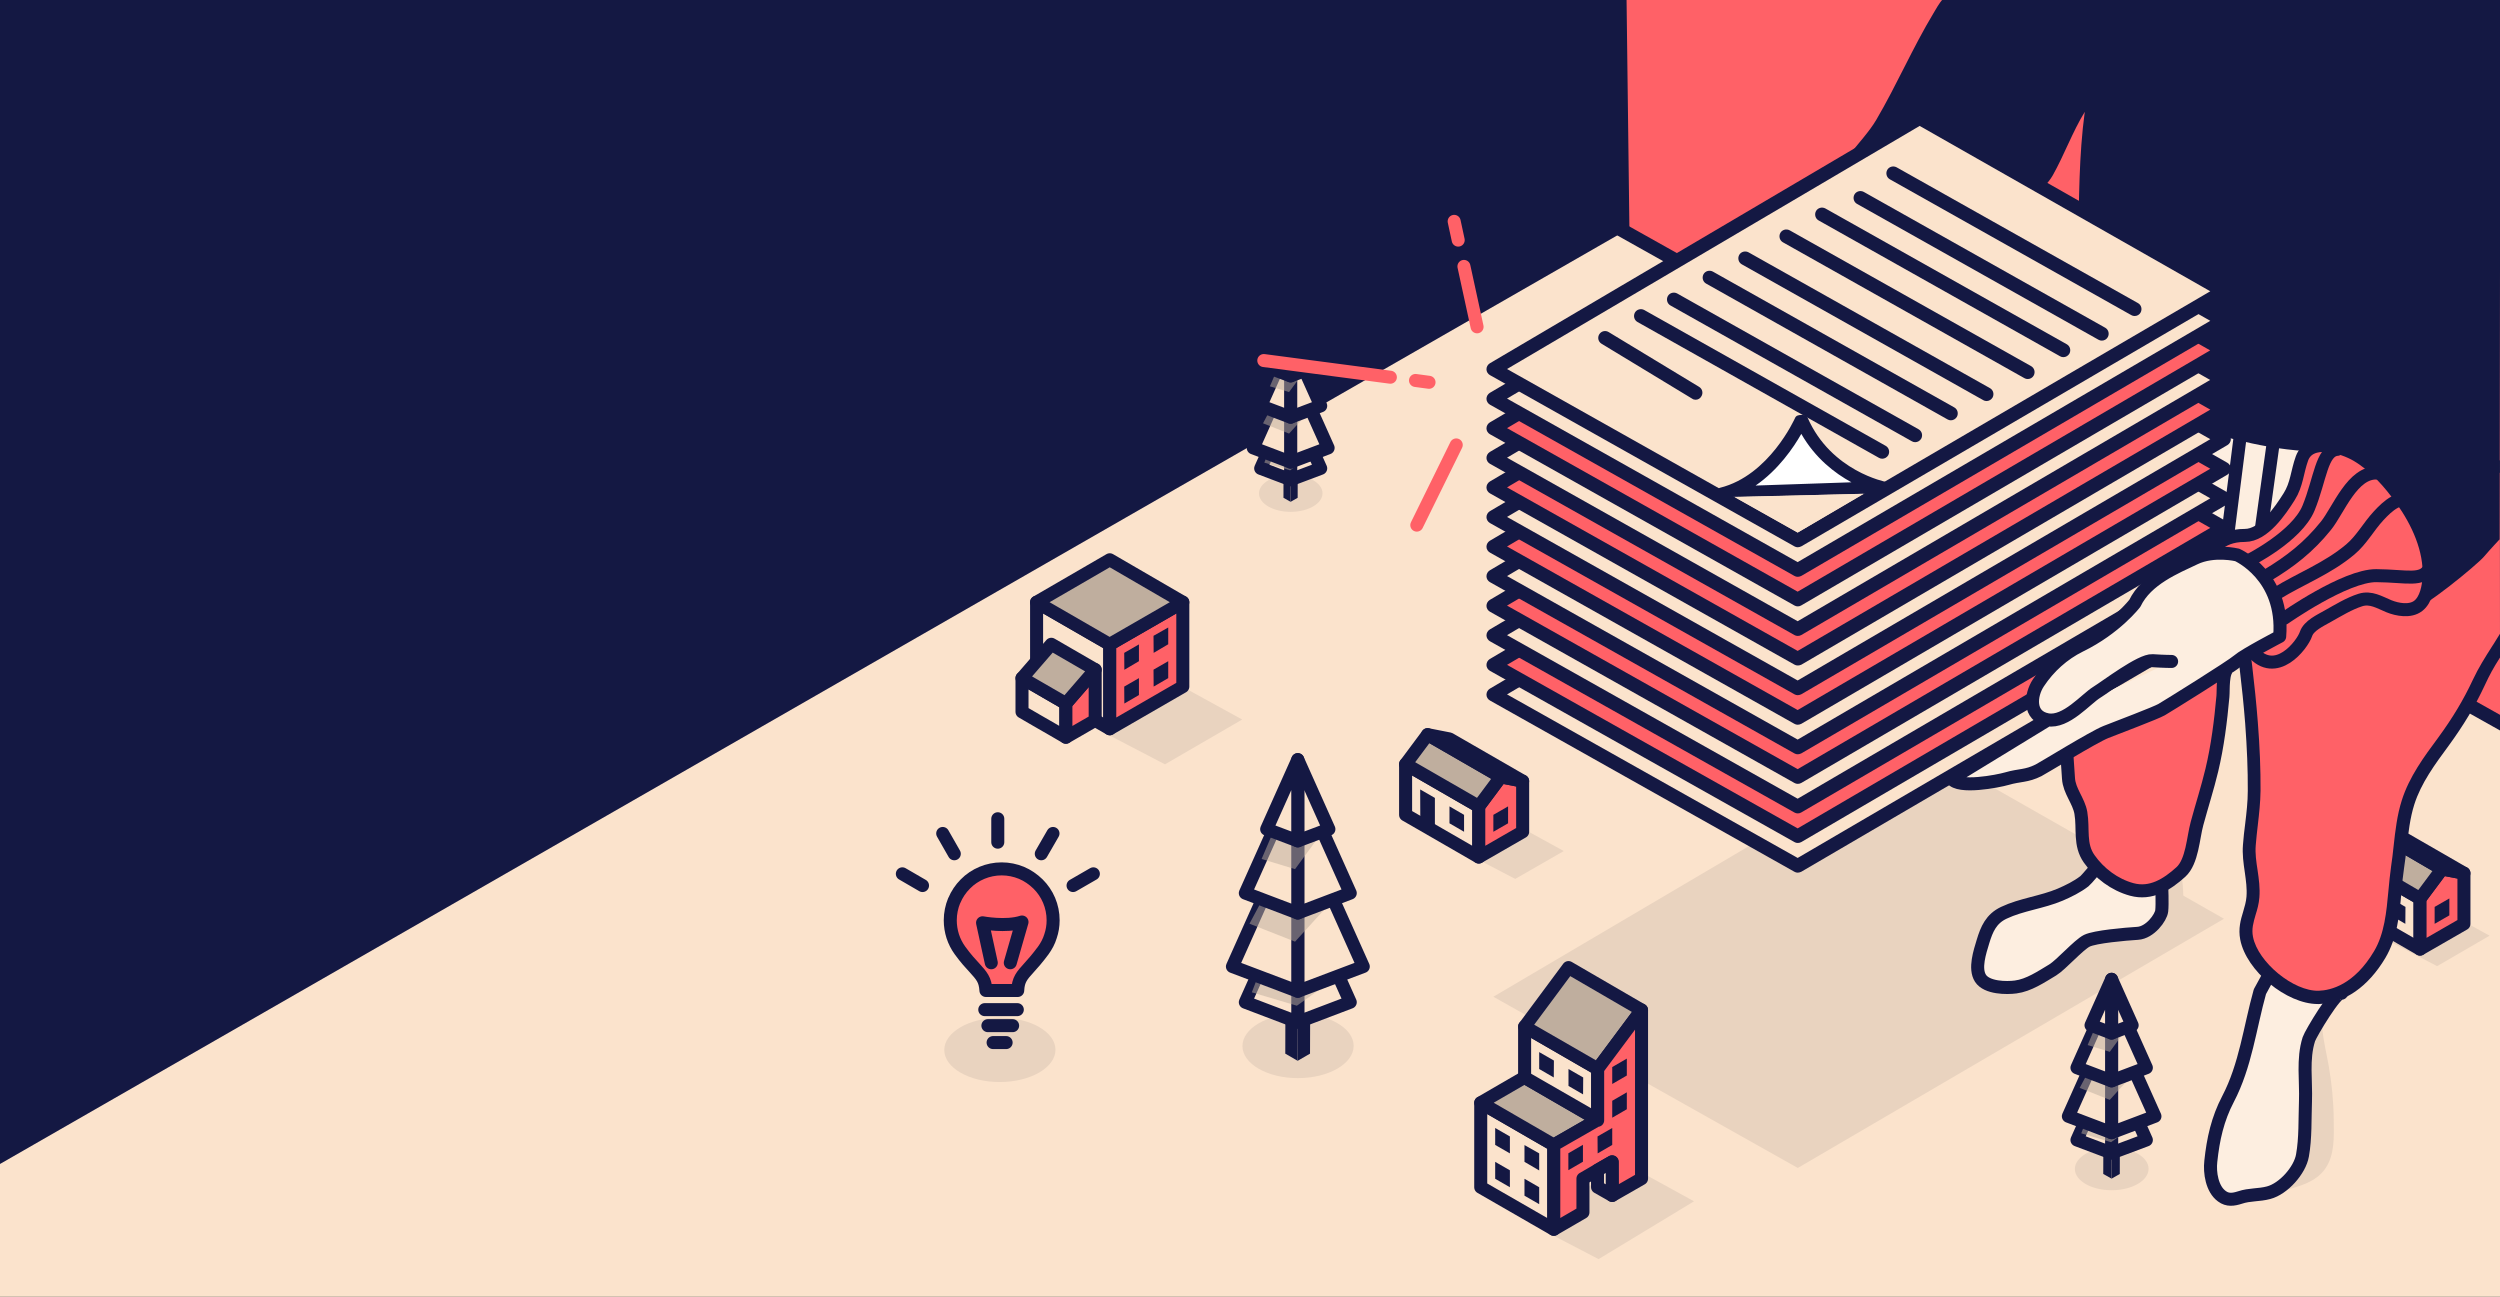 <?xml version="1.0" encoding="utf-8"?>
<!-- Generator: Adobe Illustrator 22.0.1, SVG Export Plug-In . SVG Version: 6.00 Build 0)  -->
<svg version="1.0" id="Ebene_1" xmlns="http://www.w3.org/2000/svg" xmlns:xlink="http://www.w3.org/1999/xlink" x="0px" y="0px"
	 viewBox="0 0 1920 995.9" enable-background="new 0 0 1920 995.9" xml:space="preserve">
<rect x="0" y="0" width="1920" height="995.9" fill="#333333" stroke="none"/>
<g>
	<rect x="-3.7" y="1.1" fill="#FBE3CC" width="1923.7" height="997"/>
	<polygon fill="#141843" points="1253,174.5 -2.2,895.2 -2.8,-0.9 1260.5,-0.3 	"/>
	<polygon fill="#FF6167" points="1249.2,-0.3 1251.5,185 1920,560 1920.5,0.3 	"/>
	<g>
		<path fill="#141843" d="M1920,561l-677.4-379.9c-2.5-1.4-3.4-4.6-2-7.2c1.4-2.5,4.6-3.4,7.2-2L1920,549"/>
	</g>
</g>
<polygon fill="#E9D3BF" points="1859.2,689.6 1912,718.6 1871.7,742 1818.9,714.5 "/>
<g>
	
		<polygon fill="#FBE3CC" stroke="#141843" stroke-width="10" stroke-linecap="round" stroke-linejoin="round" stroke-miterlimit="10" points="
		1813.7,663.9 1813.7,638.2 1836.1,625.3 1836.2,651.2 	"/>
	
		<polygon fill="#FBE3CC" stroke="#141843" stroke-width="10" stroke-linecap="round" stroke-linejoin="round" stroke-miterlimit="10" points="
		1780,683.8 1780,644.9 1858.6,690 1858.6,728.9 1813.7,703 	"/>
	<polygon fill="#141843" points="1791.2,664.2 1802.5,670.7 1802.5,696.6 1791.2,690.2 	"/>
	<polygon fill="#141843" points="1836.1,690 1836.1,703 1847.3,709.5 1847.4,696.5 	"/>
	<polygon fill="#141843" points="1813.7,677.2 1813.7,690.1 1824.9,696.6 1824.9,683.6 	"/>
	
		<polygon fill="#FF6167" stroke="#141843" stroke-width="10" stroke-linecap="round" stroke-linejoin="round" stroke-miterlimit="10" points="
		1858.6,728.9 1892.3,709.5 1892.3,670.6 1875.5,667.3 1858.6,690 	"/>
	<polygon fill="#141843" points="1881.1,690 1881.1,703 1869.8,709.5 1869.8,696.5 	"/>
	
		<polygon fill="#BFAE9E" stroke="#141843" stroke-width="10" stroke-linecap="round" stroke-linejoin="round" stroke-miterlimit="10" points="
		1813.7,663.9 1830.5,641.2 1875.5,667.4 1858.6,690.1 	"/>
	
		<polygon fill="#BFAE9E" stroke="#141843" stroke-width="10" stroke-linecap="round" stroke-linejoin="round" stroke-miterlimit="10" points="
		1892.3,670.6 1847.4,644.7 1830.5,641.2 1875.5,667.4 	"/>
	
		<polygon fill="#FF6167" stroke="#141843" stroke-width="10" stroke-linecap="round" stroke-linejoin="round" stroke-miterlimit="10" points="
		1780,644.9 1780,618.8 1813.7,638.2 1813.7,667.5 	"/>
	
		<polygon fill="#BFAE9E" stroke="#141843" stroke-width="10" stroke-linecap="round" stroke-linejoin="round" stroke-miterlimit="10" points="
		1780,618.8 1802.5,605.8 1836.1,625.3 1813.7,638.2 	"/>
	<polygon fill="#141843" points="1791.2,638.2 1791.2,651.2 1802.5,657.7 1802.5,644.7 	"/>
</g>
<polygon fill="#E9D3BF" points="1474.2,572.6 1708,705.6 1380.7,897 1146.9,765.5 "/>
<polygon fill="#E9D3BF" points="1248.2,893.6 1301,922.6 1227.7,967 1174.9,939.5 "/>
<polygon fill="#E9D3BF" points="1148.2,624.6 1201,653.6 1163.7,675 1110.9,647.5 "/>
<polygon fill="#E9D3BF" points="901.2,523.6 954,552.6 894.7,587 841.9,559.5 "/>
<path fill="none" stroke="#C83617" stroke-linecap="round" stroke-linejoin="round" stroke-miterlimit="10" d="M1433.4,190.3
	c0,0-1.7,15.1-8.9,20.7c-7.3,5.6-27.4,16.2-35.8,32.4l76-48.1C1464.7,195.3,1449.1,183,1433.4,190.3z"/>
<path fill="none" stroke="#C83617" stroke-linecap="round" stroke-linejoin="round" stroke-miterlimit="10" d="M1483.9,227
	c4.8-22.8-20.1-54.9-50.9-61.4c-23.3-4.9-45.5,1.5-57,14.8c0,0-3.2,13.4,3.2,24.9c0,0-8.9,23.6-11.5,24.3
	c-2.6,0.6-15.3,9.6-7.7,27.5l58.1,24.3L1483.9,227z"/>
<g id="XMLID_903_">
	<g id="XMLID_947_">
		
			<ellipse id="XMLID_952_" transform="matrix(1 -2.832439e-03 2.832439e-03 1 -2.271 2.827)" fill="#E9D3BF" cx="996.9" cy="803.3" rx="42.7" ry="24.7"/>
	</g>
	<g id="XMLID_904_">
		<g id="XMLID_921_">
			<g id="XMLID_922_" enable-background="new    ">
				<g id="XMLID_945_">
					<polygon id="XMLID_946_" fill="#141843" points="1006.4,725.6 1006.1,809.2 996.6,814.7 996.9,731.2 					"/>
				</g>
				<g id="XMLID_943_">
					<polygon id="XMLID_944_" fill="#141843" points="996.9,731.2 996.6,814.7 987.1,809.2 987.3,725.6 					"/>
				</g>
				<g id="XMLID_923_">
					<polygon id="XMLID_942_" fill="#8F7B69" points="1006.4,725.6 996.9,731.2 987.3,725.6 996.8,720.1 					"/>
				</g>
			</g>
		</g>
		<g id="XMLID_905_">
			<g id="XMLID_918_">
				
					<polygon id="XMLID_920_" fill="#FBE3CC" stroke="#141843" stroke-width="10" stroke-linecap="round" stroke-linejoin="round" stroke-miterlimit="10" points="
					996.7,679.7 996.7,785 1037,769.7 				"/>
				
					<polygon id="XMLID_919_" fill="#FBE3CC" stroke="#141843" stroke-width="10" stroke-linecap="round" stroke-linejoin="round" stroke-miterlimit="10" points="
					996.7,679.7 996.7,785 956.4,769.7 				"/>
			</g>
			<polygon id="XMLID_917_" opacity="0.5" fill="#BFAE9E" points="1028,749.5 996,772.4 961.4,762.1 970.7,737.9 			"/>
			<g id="XMLID_914_">
				
					<polygon id="XMLID_916_" fill="#FBE3CC" stroke="#141843" stroke-width="10" stroke-linecap="round" stroke-linejoin="round" stroke-miterlimit="10" points="
					996.7,630 996.7,761.3 1047,742.3 				"/>
				
					<polygon id="XMLID_915_" fill="#FBE3CC" stroke="#141843" stroke-width="10" stroke-linecap="round" stroke-linejoin="round" stroke-miterlimit="10" points="
					996.7,630 996.7,761.3 946.5,742.3 				"/>
			</g>
			<polygon id="XMLID_913_" opacity="0.5" fill="#BFAE9E" points="1024,690.9 996.7,701.2 969.5,690.9 959.6,709.4 994.6,723.2 
				1024,690.9 			"/>
			<g id="XMLID_910_">
				
					<polygon id="XMLID_912_" fill="#FBE3CC" stroke="#141843" stroke-width="10" stroke-linecap="round" stroke-linejoin="round" stroke-miterlimit="10" points="
					996.7,595.9 996.7,701.2 1037,685.9 				"/>
				
					<polygon id="XMLID_911_" fill="#FBE3CC" stroke="#141843" stroke-width="10" stroke-linecap="round" stroke-linejoin="round" stroke-miterlimit="10" points="
					996.7,595.9 996.7,701.2 956.4,685.9 				"/>
			</g>
			<polygon id="XMLID_909_" opacity="0.5" fill="#BFAE9E" points="1015.8,638.6 994.6,667.5 968.9,659.7 983.3,626 			"/>
			<g id="XMLID_906_">
				
					<polygon id="XMLID_908_" fill="#FBE3CC" stroke="#141843" stroke-width="10" stroke-linecap="round" stroke-linejoin="round" stroke-miterlimit="10" points="
					996.7,583.4 996.7,645.8 1020.6,636.8 				"/>
				
					<polygon id="XMLID_907_" fill="#FBE3CC" stroke="#141843" stroke-width="10" stroke-linecap="round" stroke-linejoin="round" stroke-miterlimit="10" points="
					996.7,583.4 996.7,645.8 972.8,636.8 				"/>
			</g>
		</g>
	</g>
</g>
<g id="XMLID_36_">
	<g id="XMLID_62_">
		
			<ellipse id="XMLID_63_" transform="matrix(1 -2.832439e-03 2.832439e-03 1 -1.069 2.809)" fill="#E9D3BF" cx="991.3" cy="378.9" rx="24.4" ry="14.2"/>
	</g>
	<g id="XMLID_37_">
		<g id="XMLID_54_">
			<g id="XMLID_55_" enable-background="new    ">
				<g id="XMLID_60_">
					<polygon id="XMLID_61_" fill="#141843" points="996.7,334.4 996.6,382.3 991.2,385.4 991.3,337.6 					"/>
				</g>
				<g id="XMLID_58_">
					<polygon id="XMLID_59_" fill="#141843" points="991.3,337.6 991.2,385.4 985.7,382.3 985.8,334.4 					"/>
				</g>
				<g id="XMLID_56_">
					<polygon id="XMLID_57_" fill="#8F7B69" points="996.7,334.4 991.3,337.6 985.8,334.4 991.3,331.3 					"/>
				</g>
			</g>
		</g>
		<g id="XMLID_38_">
			<g id="XMLID_51_">
				
					<polygon id="XMLID_53_" fill="#FBE3CC" stroke="#141843" stroke-width="10" stroke-linecap="round" stroke-linejoin="round" stroke-miterlimit="10" points="
					991.2,308.2 991.2,368.4 1014.3,359.7 				"/>
				
					<polygon id="XMLID_52_" fill="#FBE3CC" stroke="#141843" stroke-width="10" stroke-linecap="round" stroke-linejoin="round" stroke-miterlimit="10" points="
					991.2,308.2 991.2,368.4 968.2,359.7 				"/>
			</g>
			<polygon id="XMLID_50_" opacity="0.5" fill="#BFAE9E" points="1009.1,348.1 990.8,361.2 971,355.3 976.3,341.5 			"/>
			<g id="XMLID_47_">
				
					<polygon id="XMLID_49_" fill="#FBE3CC" stroke="#141843" stroke-width="10" stroke-linecap="round" stroke-linejoin="round" stroke-miterlimit="10" points="
					991.2,279.7 991.2,354.9 1020,344 				"/>
				
					<polygon id="XMLID_48_" fill="#FBE3CC" stroke="#141843" stroke-width="10" stroke-linecap="round" stroke-linejoin="round" stroke-miterlimit="10" points="
					991.2,279.7 991.2,354.9 962.5,344 				"/>
			</g>
			<polygon id="XMLID_46_" opacity="0.5" fill="#BFAE9E" points="1006.8,314.5 991.2,320.4 975.6,314.5 970,325.1 990,333 
				1006.8,314.5 			"/>
			<g id="XMLID_43_">
				
					<polygon id="XMLID_45_" fill="#FBE3CC" stroke="#141843" stroke-width="10" stroke-linecap="round" stroke-linejoin="round" stroke-miterlimit="10" points="
					991.2,260.2 991.2,320.4 1014.3,311.7 				"/>
				
					<polygon id="XMLID_44_" fill="#FBE3CC" stroke="#141843" stroke-width="10" stroke-linecap="round" stroke-linejoin="round" stroke-miterlimit="10" points="
					991.2,260.2 991.2,320.4 968.2,311.7 				"/>
			</g>
			<polygon id="XMLID_42_" opacity="0.5" fill="#BFAE9E" points="1002.2,284.6 990,301.1 975.3,296.7 983.5,277.4 			"/>
			<g id="XMLID_39_">
				
					<polygon id="XMLID_41_" fill="#FBE3CC" stroke="#141843" stroke-width="10" stroke-linecap="round" stroke-linejoin="round" stroke-miterlimit="10" points="
					991.2,253 991.2,288.7 1004.9,283.6 				"/>
				
					<polygon id="XMLID_40_" fill="#FBE3CC" stroke="#141843" stroke-width="10" stroke-linecap="round" stroke-linejoin="round" stroke-miterlimit="10" points="
					991.2,253 991.2,288.7 977.6,283.6 				"/>
			</g>
		</g>
	</g>
</g>
<g id="XMLID_8_">
	<g id="XMLID_34_">
		
			<ellipse id="XMLID_35_" transform="matrix(1 -2.832439e-03 2.832439e-03 1 -2.536 4.597)" fill="#E9D3BF" cx="1621.8" cy="897.7" rx="28.3" ry="16.4"/>
	</g>
	<g id="XMLID_9_">
		<g id="XMLID_26_">
			<g id="XMLID_27_" enable-background="new    ">
				<g id="XMLID_32_">
					<polygon id="XMLID_33_" fill="#141843" points="1628.1,846.3 1628,901.6 1621.7,905.2 1621.8,849.9 					"/>
				</g>
				<g id="XMLID_30_">
					<polygon id="XMLID_31_" fill="#141843" points="1621.8,849.9 1621.7,905.2 1615.3,901.6 1615.5,846.3 					"/>
				</g>
				<g id="XMLID_28_">
					<polygon id="XMLID_29_" fill="#8F7B69" points="1628.1,846.3 1621.8,849.9 1615.5,846.3 1621.8,842.6 					"/>
				</g>
			</g>
		</g>
		<g id="XMLID_10_">
			<g id="XMLID_23_">
				
					<polygon id="XMLID_25_" fill="#FBE3CC" stroke="#141843" stroke-width="10" stroke-linecap="round" stroke-linejoin="round" stroke-miterlimit="10" points="
					1621.7,815.9 1621.7,885.5 1648.4,875.5 				"/>
				
					<polygon id="XMLID_24_" fill="#FBE3CC" stroke="#141843" stroke-width="10" stroke-linecap="round" stroke-linejoin="round" stroke-miterlimit="10" points="
					1621.7,815.9 1621.7,885.5 1595.1,875.5 				"/>
			</g>
			<polygon id="XMLID_22_" opacity="0.5" fill="#BFAE9E" points="1642.4,862.1 1621.3,877.2 1598.4,870.4 1604.5,854.4 			"/>
			<g id="XMLID_19_">
				
					<polygon id="XMLID_21_" fill="#FBE3CC" stroke="#141843" stroke-width="10" stroke-linecap="round" stroke-linejoin="round" stroke-miterlimit="10" points="
					1621.7,783 1621.7,869.9 1655,857.3 				"/>
				
					<polygon id="XMLID_20_" fill="#FBE3CC" stroke="#141843" stroke-width="10" stroke-linecap="round" stroke-linejoin="round" stroke-miterlimit="10" points="
					1621.7,783 1621.7,869.9 1588.5,857.3 				"/>
			</g>
			<polygon id="XMLID_18_" opacity="0.5" fill="#BFAE9E" points="1639.8,823.3 1621.7,830.1 1603.7,823.3 1597.2,835.5 
				1620.3,844.7 1639.8,823.3 			"/>
			<g id="XMLID_15_">
				
					<polygon id="XMLID_17_" fill="#FBE3CC" stroke="#141843" stroke-width="10" stroke-linecap="round" stroke-linejoin="round" stroke-miterlimit="10" points="
					1621.7,760.4 1621.7,830.1 1648.4,820 				"/>
				
					<polygon id="XMLID_16_" fill="#FBE3CC" stroke="#141843" stroke-width="10" stroke-linecap="round" stroke-linejoin="round" stroke-miterlimit="10" points="
					1621.7,760.4 1621.7,830.1 1595.1,820 				"/>
			</g>
			<polygon id="XMLID_14_" opacity="0.5" fill="#BFAE9E" points="1634.4,788.6 1620.3,807.8 1603.3,802.6 1612.8,780.3 			"/>
			<g id="XMLID_11_">
				
					<polygon id="XMLID_13_" fill="#FBE3CC" stroke="#141843" stroke-width="10" stroke-linecap="round" stroke-linejoin="round" stroke-miterlimit="10" points="
					1621.7,752.1 1621.7,793.4 1637.5,787.4 				"/>
				
					<polygon id="XMLID_12_" fill="#FBE3CC" stroke="#141843" stroke-width="10" stroke-linecap="round" stroke-linejoin="round" stroke-miterlimit="10" points="
					1621.7,752.1 1621.7,793.4 1605.9,787.4 				"/>
			</g>
		</g>
	</g>
</g>
<g>
	
		<line fill="none" stroke="#FF6167" stroke-width="10" stroke-linecap="round" stroke-linejoin="round" stroke-miterlimit="10" x1="1067.8" y1="289.7" x2="970.6" y2="276.9"/>
	
		<line fill="none" stroke="#FF6167" stroke-width="10" stroke-linecap="round" stroke-linejoin="round" stroke-miterlimit="10" x1="1097.5" y1="293.6" x2="1087.1" y2="292.2"/>
	
		<line fill="none" stroke="#FF6167" stroke-width="10" stroke-linecap="round" stroke-linejoin="round" stroke-miterlimit="10" x1="1118.4" y1="341.7" x2="1088.1" y2="403.3"/>
	
		<line fill="none" stroke="#FF6167" stroke-width="10" stroke-linecap="round" stroke-linejoin="round" stroke-miterlimit="10" x1="1119.9" y1="184.4" x2="1116.8" y2="170"/>
	
		<line fill="none" stroke="#FF6167" stroke-width="10" stroke-linecap="round" stroke-linejoin="round" stroke-miterlimit="10" x1="1134.4" y1="251" x2="1124.3" y2="204.6"/>
</g>
<polygon fill="#FBE3CC" stroke="#141843" stroke-width="10" stroke-linecap="round" stroke-linejoin="round" stroke-miterlimit="10" points="
	1137.2,911.8 1137.2,847 1193.3,879.3 1193.3,944.1 "/>
<polygon fill="#141843" points="1148.3,892.3 1148.3,905.3 1159.6,911.8 1159.6,898.8 "/>
<polygon fill="#141843" points="1148.3,866.3 1148.3,879.3 1159.6,885.8 1159.6,872.8 "/>
<polygon fill="#141843" points="1170.8,905.3 1170.8,918.3 1182.1,924.8 1182.1,911.8 "/>
<polygon fill="#141843" points="1170.8,879.4 1170.8,892.3 1182.1,898.9 1182.1,885.8 "/>
<g>
	
		<polygon fill="#BFAE9E" stroke="#141843" stroke-width="10" stroke-linecap="round" stroke-linejoin="round" stroke-miterlimit="10" points="
		1137.2,846.9 1193.3,879.4 1227,860 1170.8,827.4 	"/>
</g>
<polygon fill="#FBE3CC" stroke="#141843" stroke-width="10" stroke-linecap="round" stroke-linejoin="round" stroke-miterlimit="10" points="
	1170.9,827.5 1170.9,788.5 1227,820.9 1227,859.8 "/>
<polygon fill="#141843" points="1182.1,808 1182.1,821 1193.3,827.5 1193.4,814.5 "/>
<polygon fill="#141843" points="1204.6,821 1204.6,834 1215.8,840.5 1215.9,827.5 "/>
<g>
	
		<polygon fill="#BFAE9E" stroke="#141843" stroke-width="10" stroke-linecap="round" stroke-linejoin="round" stroke-miterlimit="10" points="
		1170.9,788.5 1227.1,820.9 1260.7,775.7 1204.6,743.1 	"/>
</g>
<polygon fill="#FF6167" stroke="#141843" stroke-width="10" stroke-linecap="round" stroke-linejoin="round" stroke-miterlimit="10" points="
	1227,820.9 1227,860 1227,860.4 1227,860 1193.3,879.3 1193.3,944.1 1215.7,931.1 1215.7,905.2 1238,892.3 1238.2,918.1 
	1260.7,905.2 1260.7,775.7 "/>
<polygon fill="#FBE3CC" stroke="#141843" stroke-width="10" stroke-linecap="round" stroke-linejoin="round" stroke-miterlimit="10" points="
	1238.2,918.1 1226.9,911.7 1226.9,898.7 1238.2,892.3 "/>
<polygon fill="#141843" points="1215.7,879.2 1215.7,892.2 1204.5,898.7 1204.5,885.7 "/>
<polygon fill="#141843" points="1238.2,866.3 1238.2,879.3 1227,885.8 1226.9,872.8 "/>
<polygon fill="#141843" points="1249.4,838.9 1249.4,851.9 1238.2,858.4 1238.2,845.4 "/>
<polygon fill="#141843" points="1249.4,813 1249.4,826 1238.2,832.5 1238.2,819.5 "/>
<g>
	
		<polygon fill="#FBE3CC" stroke="#141843" stroke-width="10" stroke-linecap="round" stroke-linejoin="round" stroke-miterlimit="10" points="
		1079.5,625.8 1079.5,586.9 1135.7,619.3 1135.7,658.2 1090.8,632.3 	"/>
	<polygon fill="#141843" points="1090.7,606.3 1102,612.8 1102,638.7 1090.8,632.3 	"/>
	<polygon fill="#141843" points="1113.2,619.3 1113.2,632.3 1124.4,638.8 1124.4,625.8 	"/>
	
		<polygon fill="#FF6167" stroke="#141843" stroke-width="10" stroke-linecap="round" stroke-linejoin="round" stroke-miterlimit="10" points="
		1135.7,658.2 1169.4,638.8 1169.4,599.9 1152.6,596.6 1135.7,619.3 	"/>
	<polygon fill="#141843" points="1158.2,619.3 1158.2,632.3 1146.9,638.8 1146.9,625.8 	"/>
	
		<polygon fill="#BFAE9E" stroke="#141843" stroke-width="10" stroke-linecap="round" stroke-linejoin="round" stroke-miterlimit="10" points="
		1079.5,586.9 1096.4,564.2 1152.6,596.6 1135.7,619.3 	"/>
	
		<polygon fill="#BFAE9E" stroke="#141843" stroke-width="10" stroke-linecap="round" stroke-linejoin="round" stroke-miterlimit="10" points="
		1169.4,599.9 1113.2,567.5 1096.4,564.2 1152.6,596.6 	"/>
</g>
<g>
	<path fill="#E9D3BF" d="M1577,745c-0.1-2.1,35.1-10.5,39-11.4c24-5.8,52.5-4.5,60.6-34.2c0.6-2.2,0.3-28.5-2.2-27.3
		C1674.4,672.1,1576,717.1,1577,745z"/>
	<path fill="#E9D3BF" d="M1769.6,751.8c0,0-7,12.8-7,12.8c-7.7,27.6-11,56.7-24.5,82.5c-8,15.3-11.4,30.7-13.2,47.8
		c-1,8.7-9.1,16.3-1.5,21.8c8.6,6.3,22.7-0.1,31.6-2.6c11.4-3.2,23.6-6.3,30.8-16.6c7.5-10.8,6.6-24.9,6.5-37.4
		c-0.1-14.1-1.5-28-3.9-41.9c-2.8-16-10-40.1-0.2-55.2C1790.4,759.3,1779.1,738.4,1769.6,751.8z"/>
	
		<path fill="#FDEEE0" stroke="#141843" stroke-width="10" stroke-linecap="round" stroke-linejoin="round" stroke-miterlimit="10" d="
		M1742.6,748.8c0,0-7,12.8-7,12.8c-7.7,27.6-11,56.7-24.5,82.5c-8,15.3-11.4,30.7-13.2,47.8c-1,8.7,0.9,21.3,8.5,26.8
		c4.4,3.3,8.9,2.6,13.9,1c7.4-2.5,14.6-1.7,22-3.7c11.4-3,24-17.1,26-28.6c2.4-13.4,1.8-27.9,2.3-41.5c0.6-15.8-2.3-32.5,2.6-47.8
		c1.4-4.3,21.3-37.6,25.1-35.3C1798.1,762.8,1752.1,735.4,1742.6,748.8z"/>
	
		<path fill="#FDEEE0" stroke="#141843" stroke-width="10" stroke-linecap="round" stroke-linejoin="round" stroke-miterlimit="10" d="
		M1660.2,680.4c0,0,0.6,14,0,19.2c-0.6,5.1-8.9,16.6-18.5,17.2s-32.6,2.6-39,5.7c-6.4,3.2-19.8,18.5-26.2,22.4
		c-9,5.4-18.4,11.8-28.5,13.1c-6.8,0.9-22.1,0.9-27-6.7c-4.8-7.5-0.4-20.4,1.9-28.1c2.9-9.6,6.3-17.6,16.1-22.2
		c13.5-6.4,29.3-8,43.2-13.9c6.5-2.8,13-6,18.6-10.3c0.9-0.7,12.2-12.7,9.6-13.6C1610.4,663.2,1660.2,680.4,1660.2,680.4z"/>
	<g>
		<path fill="#FF6167" d="M1920,359l-22.9,3.8l-151.3,77.9c0,0-28.7,12.1-28.7,12.1c4.4,34,9.3,68,12,102.2
			c1.4,17.4,2.2,34.8,2.1,52.2c-0.1,14-2.7,27.8-3.7,41.8c-1,13.4,3.8,26.6,2.8,40c-0.9,11.2-7.1,19.8-4.8,31.6
			c4.2,21.7,33.3,46.1,55.6,45.4c20.8-0.7,36.6-15.8,46.7-32.8c11.9-20,10.3-44.8,13.8-67.2c2.5-16.2,3.1-34.1,8.1-49.7
			c5.5-17.2,16.4-32.1,27-46.5c10.9-14.8,19.6-28.9,27.3-45.6c4.5-9.7,10.4-18.7,16.1-27.7"/>
		<path fill="#141843" d="M1920,505c-5.2,8.2-7.8,12.9-11.7,21.3c-7.6,16.3-16.2,30.6-27.8,46.5c-10.4,14.1-21.1,28.6-26.3,45
			c-3.3,10.3-4.6,22-5.9,33.3c-0.6,5.2-1.2,10.5-2,15.7c-0.9,6-1.5,12.1-2,18.5c-1.5,17.2-3.2,35-12.4,50.5
			c-13.2,22.1-31.2,34.6-50.8,35.3c-0.3,0-0.7,0-1,0c-24.1,0-55-25.5-59.6-49.5c-1.6-8.4,0.3-15.1,2.3-21.6
			c1.1-3.8,2.2-7.4,2.5-11.3c0.5-6.2-0.4-12.4-1.3-18.9c-1-6.8-2-13.8-1.4-21c0.4-5.4,1-10.8,1.7-16.1c1-8.3,2-17,2-25.3
			c0.1-16.1-0.6-33-2-51.8c-2.2-28.3-6-57.1-9.7-84.8c-0.8-5.7-1.5-11.4-2.2-17.1l-0.5-3.8l32.1-13.5l151.8-78.1l24.1-4.8 M1920,363
			l-21.2,4.5l-150.9,77.7l-25.4,10.7c0.6,4.4,1.2,8.9,1.8,13.3c3.7,27.9,7.5,56.8,9.7,85.4c1.5,19,2.2,36.3,2.1,52.6
			c-0.1,8.9-1.1,17.8-2.1,26.5c-0.6,5.1-1.2,10.5-1.6,15.6c-0.5,6.2,0.4,12.3,1.4,18.9c1,6.8,2,13.9,1.4,21.1
			c-0.4,4.9-1.6,9.2-2.9,13.3c-1.7,5.9-3.2,10.9-2,16.9c3.8,19.5,31.2,42,50.5,41.4c9.3-0.3,27.2-4.6,42.5-30.4
			c8-13.5,9.5-30.2,11-46.3c0.6-6.3,1.2-12.8,2.1-19.1c0.8-4.9,1.3-10,1.9-15.3c1.3-11.8,2.7-24,6.3-35.2
			c5.7-18,16.9-33.2,27.8-47.9c11.2-15.3,19.5-29.1,26.8-44.7c4.2-9,9.5-17.4,14.6-25.4l1.8-2.8c1.5-2.4,3.1-4.9,4.7-7.6"/>
	</g>
	
		<path fill="#FDEEE0" stroke="#141843" stroke-width="10" stroke-linecap="round" stroke-linejoin="round" stroke-miterlimit="10" d="
		M1610.4,241.7c0,0-12.1,23-10.9,30.7c1.3,7.7-6.4,40.9-6.4,40.9l74.1,157.1l106-66.4l71.5-77.9l-206.9-111.1L1610.4,241.7z"/>
	<path fill="#141843" d="M1772.6,345.8c0,0,12.8-11.7,29.1-10.2c0,0-4.8-15.3,2.4-22c7.2-6.7,39.3-41.7,49.3-41.7
		s27.8-24.4,30.2-29.2s6.3-14.4,7.3-22.5c1-8.1,16.7-73.9,29.2-81.1l-0.4,275.1c0,0-6.8,7.2-12.1,13.4c-5.3,6.2-46.8,40.3-52.9,39.3
		L1772.6,345.8z"/>
	<path fill="#FF6167" stroke="#141843" stroke-width="10" stroke-miterlimit="10" d="M1767.9,352.1c-3.7,10.2-3.9,20-9.8,29.3
		c-6.8,10.8-19.6,29.8-34,29.8c-21.1,0-25.9,13.6-25.9,13.6l31.5,75.6c18.1,21.2,38.4-4.9,41.3-13.5c2.1-6.4,11.2-10.5,16.6-13.6
		c7.9-4.4,16.6-9.8,25.2-12.5c8-2.5,14.6,1.8,21.9,4.8c6.4,2.6,16.3,4.5,22.5-0.3c6.1-4.7,7.9-14.8,8.3-21.9
		c1.2-21.2-8.8-42.7-20.9-59.6c-9.4-13.1-20.5-25.9-34.5-34.2C1799.1,343.1,1773.9,335.5,1767.9,352.1z"/>
	<path fill="#141843" d="M1492-0.5c-2.3,2.3-5.5,7.9-7,10.5c-16.2,26.9-28.1,54.9-44,82c-10.7,18.3-34.3,35.9-34.3,58.4
		c0,0-24.3,3.8-30.7,30c0,0,86.2,46.6,103.5,51.1c0,0,18.5-10.9,26.8-20.4c8.3-9.6,17.2-25.5,17.2-25.5s5.1-12.1,16.6-19.8
		c0,0,0,0,0,0c11.5-7.7,29.4-18.8,36.4-31.1c8.6-15.2,15.2-33.5,24.6-48.8c-4.5,33.4-4.4,67.2-5,102.1c-0.4,23.2,5.7,45.8,20.8,63.9
		c21.1,25.1,52.4,40,70,68.2c7.6,12.1,17.6,14.4,32,18c25,6.2,79.4,16.6,102-2c14.7-12.1,68.9-74.5,77.8-94.3
		c8.9-19.8,21.7-95.3,21.7-95.3V-3C1920.5-3,1492.5-0.9,1492-0.5z"/>
	<path fill="#FF6167" stroke="#141843" stroke-width="10" stroke-miterlimit="10" d="M1711.9,512.5c-5.4,2.6-4.2,17.5-4.7,22.4
		c-1.7,18.8-4.1,38.1-8.5,56.5c-3.3,13.8-7.7,27.4-11.4,41.1c-3,10.9-3.6,29.2-12.4,37.2c-10.6,9.6-23,17.4-37.7,13.4
		c-13.2-3.6-24.9-12.4-32.7-23.5c-7.7-10.9-4.3-23-6.4-35.3c-1.6-9.3-8.9-16.7-9.5-26.5c-0.5-8.4-1.1-16.8-1.7-25.2
		C1586.7,572.5,1711.7,512.6,1711.9,512.5z"/>
	<path fill="none" stroke="#141843" stroke-width="10" stroke-linecap="round" stroke-linejoin="round" stroke-miterlimit="10" d="
		M1726.9,430.6c0,0,37.1-18.5,46.1-40.5s9.9-44,22-45"/>
	<path fill="none" stroke="#141843" stroke-width="10" stroke-linecap="round" stroke-linejoin="round" stroke-miterlimit="10" d="
		M1754.4,474.8c0,0,46.8-32.9,70.6-32.7s35.4,4.8,41-6"/>
	<path fill="none" stroke="#141843" stroke-width="10" stroke-linecap="round" stroke-linejoin="round" stroke-miterlimit="10" d="
		M1741,442c18-10.8,32-21.7,45.3-38.2c9.7-12,20.4-41.8,39.7-40.5"/>
	<path fill="none" stroke="#141843" stroke-width="10" stroke-linecap="round" stroke-linejoin="round" stroke-miterlimit="10" d="
		M1748,456c19.4-11.9,39.5-19.3,57-34c8.8-7.4,14-17.5,21.8-25.9c6.5-7,17.6-18,27.2-9.1"/>
	
		<line fill="none" stroke="#141843" stroke-width="10" stroke-linecap="round" stroke-linejoin="round" stroke-miterlimit="10" x1="1746" y1="339" x2="1737" y2="404"/>
	
		<line fill="none" stroke="#141843" stroke-width="10" stroke-linecap="round" stroke-linejoin="round" stroke-miterlimit="10" x1="1721" y1="331" x2="1711" y2="410"/>
</g>
<g>
	<g>
		<polygon fill="#FBE3CC" points="1474.2,340.5 1708,473.5 1380.7,664.9 1146.9,533.4 		"/>
		<path fill="#141843" d="M1380.7,670.2c-0.9,0-1.8-0.2-2.6-0.7L1144.3,538c-1.6-0.9-2.7-2.6-2.7-4.5c0-1.9,1-3.6,2.6-4.6
			L1471.5,336c1.6-1,3.6-1,5.3,0l233.8,133c1.6,0.9,2.7,2.7,2.7,4.5c0,1.9-1,3.6-2.6,4.6l-327.3,191.4
			C1382.5,669.9,1381.6,670.2,1380.7,670.2z M1157.4,533.3l223.2,125.6l316.9-185.3l-223.2-127L1157.4,533.3z"/>
	</g>
	<g>
		<polygon fill="#FF6167" points="1474.2,317.8 1708,450.8 1380.7,642.2 1146.9,510.7 		"/>
		<path fill="#141843" d="M1380.7,647.4c-0.9,0-1.8-0.2-2.6-0.7l-233.8-131.5c-1.6-0.9-2.7-2.6-2.7-4.5c0-1.9,1-3.6,2.6-4.6
			l327.3-192.9c1.6-1,3.6-1,5.3,0l233.8,133c1.6,0.9,2.6,2.7,2.7,4.5c0,1.9-1,3.6-2.6,4.6l-327.3,191.4
			C1382.5,647.2,1381.6,647.4,1380.7,647.4z M1157.4,510.6l223.2,125.6l316.8-185.3l-223.2-127L1157.4,510.6z"/>
	</g>
	<g>
		<polygon fill="#FBE3CC" points="1474.2,295.1 1708,428 1380.7,619.5 1146.9,487.9 		"/>
		<path fill="#141843" d="M1380.7,624.7c-0.9,0-1.8-0.2-2.6-0.7l-233.8-131.5c-1.6-0.9-2.7-2.7-2.7-4.5c0-1.9,1-3.6,2.6-4.6
			l327.3-192.9c1.6-1,3.6-1,5.3,0l233.8,133c1.6,0.9,2.7,2.7,2.7,4.5c0,1.9-1,3.6-2.6,4.6L1383.3,624
			C1382.5,624.5,1381.6,624.7,1380.7,624.7z M1157.4,487.8l223.2,125.6l316.9-185.3l-223.2-127L1157.4,487.8z"/>
	</g>
	<g>
		<polygon fill="#FF6167" points="1474.2,272.3 1708,405.3 1380.7,596.7 1146.9,465.2 		"/>
		<path fill="#141843" d="M1380.7,602c-0.9,0-1.8-0.2-2.6-0.7l-233.8-131.5c-1.6-0.9-2.7-2.6-2.7-4.5c0-1.9,1-3.6,2.6-4.6
			l327.3-192.9c1.6-1,3.6-1,5.3,0l233.8,133c1.6,0.9,2.7,2.7,2.7,4.5c0,1.9-1,3.6-2.6,4.6l-327.3,191.4
			C1382.5,601.8,1381.6,602,1380.7,602z M1157.4,465.1l223.2,125.6l316.9-185.3l-223.2-127L1157.4,465.1z"/>
	</g>
	<g>
		<polygon fill="#FBE3CC" points="1474.2,249.6 1708,382.6 1380.7,574 1146.9,442.5 		"/>
		<path fill="#141843" d="M1380.7,579.3c-0.9,0-1.8-0.2-2.6-0.7l-233.8-131.5c-1.6-0.9-2.7-2.6-2.7-4.5c0-1.9,1-3.6,2.6-4.6
			l327.3-192.9c1.6-1,3.6-1,5.3,0l233.8,133c1.6,0.9,2.7,2.7,2.7,4.5c0,1.9-1,3.6-2.6,4.6l-327.3,191.4
			C1382.5,579,1381.6,579.3,1380.7,579.3z M1157.4,442.4L1380.6,568l316.9-185.3l-223.2-127L1157.4,442.4z"/>
	</g>
	<g>
		<polygon fill="#FF6167" points="1474.2,226.9 1708,359.9 1380.7,551.3 1146.9,419.8 		"/>
		<path fill="#141843" d="M1380.7,556.6c-0.9,0-1.8-0.2-2.6-0.7l-233.8-131.5c-1.6-0.9-2.7-2.6-2.7-4.5c0-1.9,1-3.6,2.6-4.6
			l327.3-192.9c1.6-1,3.6-1,5.3,0l233.8,133c1.6,0.9,2.7,2.7,2.7,4.5c0,1.9-1,3.6-2.6,4.6l-327.3,191.4
			C1382.5,556.3,1381.6,556.6,1380.7,556.6z M1157.4,419.7l223.2,125.6l316.9-185.3l-223.2-127L1157.4,419.7z"/>
	</g>
	<g>
		<polygon fill="#FBE3CC" points="1474.2,204.2 1708,337.2 1380.7,528.6 1146.9,397.1 		"/>
		<path fill="#141843" d="M1380.7,533.9c-0.9,0-1.8-0.2-2.6-0.7l-233.8-131.5c-1.6-0.9-2.7-2.7-2.7-4.5c0-1.9,1-3.6,2.6-4.6
			l327.3-192.9c1.6-1,3.6-1,5.3,0l233.8,133c1.6,0.9,2.7,2.7,2.7,4.5c0,1.9-1,3.6-2.6,4.6l-327.3,191.4
			C1382.5,533.6,1381.6,533.9,1380.7,533.9z M1157.4,397l223.2,125.6l316.9-185.3l-223.2-127L1157.4,397z"/>
	</g>
	<g>
		<polygon fill="#FF6167" points="1474.2,181.5 1708,314.5 1380.7,505.9 1146.9,374.4 		"/>
		<path fill="#141843" d="M1380.7,511.1c-0.9,0-1.8-0.2-2.6-0.7l-233.8-131.5c-1.6-0.9-2.7-2.6-2.7-4.5c0-1.9,1-3.6,2.6-4.6
			L1471.5,177c1.6-1,3.6-1,5.3,0l233.8,133c1.6,0.9,2.7,2.7,2.7,4.5c0,1.9-1,3.6-2.6,4.6l-327.3,191.4
			C1382.5,510.9,1381.6,511.1,1380.7,511.1z M1157.4,374.3l223.2,125.6l316.9-185.3l-223.2-127L1157.4,374.3z"/>
	</g>
	<g>
		<polygon fill="#FBE3CC" points="1474.2,158.8 1708,291.7 1380.7,483.2 1146.9,351.7 		"/>
		<path fill="#141843" d="M1380.7,488.4c-0.9,0-1.8-0.2-2.6-0.7l-233.8-131.5c-1.6-0.9-2.7-2.6-2.7-4.5c0-1.9,1-3.6,2.6-4.6
			l327.3-192.9c1.6-1,3.6-1,5.3,0l233.8,133c1.6,0.9,2.6,2.7,2.7,4.5c0,1.9-1,3.6-2.6,4.6l-327.3,191.4
			C1382.5,488.2,1381.6,488.4,1380.7,488.4z M1157.4,351.5l223.2,125.6l316.8-185.3l-223.2-127L1157.4,351.5z"/>
	</g>
	<g>
		<polygon fill="#FF6167" points="1474.2,136 1708,269 1380.7,460.5 1146.9,328.9 		"/>
		<path fill="#141843" d="M1380.7,465.7c-0.9,0-1.8-0.2-2.6-0.7l-233.8-131.5c-1.6-0.9-2.7-2.6-2.7-4.5c0-1.9,1-3.6,2.6-4.6
			l327.3-192.9c1.6-1,3.6-1,5.3,0l233.8,133c1.6,0.9,2.6,2.7,2.7,4.5c0,1.9-1,3.6-2.6,4.6L1383.3,465
			C1382.5,465.5,1381.6,465.7,1380.7,465.7z M1157.4,328.8l223.2,125.6l316.8-185.3l-223.2-127L1157.4,328.8z"/>
	</g>
	<g>
		<polygon fill="#FBE3CC" points="1474.2,113.3 1708,246.3 1380.7,437.7 1146.9,306.2 		"/>
		<path fill="#141843" d="M1380.7,443c-0.9,0-1.8-0.2-2.6-0.7l-233.8-131.5c-1.6-0.9-2.7-2.7-2.7-4.5c0-1.9,1-3.6,2.6-4.6
			l327.3-192.9c1.6-1,3.6-1,5.3,0l233.8,133c1.6,0.9,2.7,2.7,2.7,4.5c0,1.9-1,3.6-2.6,4.6l-327.3,191.4
			C1382.5,442.7,1381.6,443,1380.7,443z M1157.4,306.1l223.2,125.6l316.9-185.3l-223.2-127L1157.4,306.1z"/>
	</g>
	<g>
		<polygon fill="#FBE3CC" points="1474.2,90.6 1708,223.6 1380.7,415 1146.9,283.5 		"/>
		<path fill="#141843" d="M1380.7,420.3c-0.9,0-1.8-0.2-2.6-0.7l-233.8-131.5c-1.6-0.9-2.7-2.6-2.7-4.5c0-1.9,1-3.6,2.6-4.6
			l327.3-192.9c1.6-1,3.6-1,5.3,0l233.8,133c1.6,0.9,2.7,2.7,2.7,4.5c0,1.9-1,3.6-2.6,4.6l-327.3,191.4
			C1382.5,420,1381.6,420.3,1380.7,420.3z M1157.4,283.4L1380.6,409l316.9-185.3l-223.2-127L1157.4,283.4z"/>
	</g>
	<g>
		<path fill="#FFFFFF" d="M1322.3,379l125.6-4.3c0,0-45-8.6-64.4-53.1C1383.4,321.6,1363,368.8,1322.3,379z"/>
		<path fill="#141843" d="M1322.3,386.9c-2.6,0-4.8-3.2-5.2-5.8c-0.4-2.7,1.3-5.8,3.9-6.5c37.8-9.4,57.4-53.1,57.6-53.6
			c0.8-1.9,2.7-2.3,4.8-2.3c0,0,0,0,0,0c2.1,0,4,0.1,4.8,2c18.1,41.4,60.2,49.4,60.6,49.5c2.6,0.5,4.5,2.6,4.3,5.3
			c-0.2,2.7-2.4,3.3-5.1,3.4l-125.6,2.9C1322.4,386.9,1322.3,386.9,1322.3,386.9z M1383.4,333.2c-6,10.6-17.7,27.7-35.1,39.7
			l73.6-2.5C1409.1,363.4,1394.1,351.9,1383.4,333.2z"/>
	</g>
	<g>
		<g>
			<path fill="#141843" d="M1639.4,242.7c-0.9,0-1.8-0.2-2.6-0.7l-185.4-104.3c-2.5-1.4-3.4-4.6-2-7.2c1.4-2.5,4.6-3.4,7.2-2
				L1642,232.8c2.5,1.4,3.4,4.6,2,7.2C1643.1,241.7,1641.3,242.7,1639.4,242.7z"/>
		</g>
		<g>
			<path fill="#141843" d="M1614.2,261.6c-0.9,0-1.8-0.2-2.6-0.7l-185.4-104.3c-2.5-1.4-3.4-4.6-2-7.2c1.4-2.5,4.6-3.4,7.2-2
				l185.4,104.3c2.5,1.4,3.4,4.6,2,7.2C1617.8,260.7,1616,261.6,1614.2,261.6z"/>
		</g>
		<g>
			<path fill="#141843" d="M1584.7,274.3c-0.9,0-1.8-0.2-2.6-0.7l-185.4-104.3c-2.5-1.4-3.4-4.6-2-7.2c1.4-2.5,4.6-3.4,7.2-2
				l185.4,104.3c2.5,1.4,3.4,4.6,2,7.2C1588.3,273.3,1586.5,274.3,1584.7,274.3z"/>
		</g>
		<g>
			<path fill="#141843" d="M1557.3,291.1c-0.9,0-1.8-0.2-2.6-0.7l-185.4-104.3c-2.5-1.4-3.4-4.6-2-7.2c1.4-2.5,4.6-3.4,7.2-2
				l185.4,104.3c2.5,1.4,3.4,4.6,2,7.2C1560.9,290.2,1559.1,291.1,1557.3,291.1z"/>
		</g>
		<g>
			<path fill="#141843" d="M1525.7,308c-0.9,0-1.8-0.2-2.6-0.7L1337.7,203c-2.5-1.4-3.4-4.6-2-7.2c1.4-2.5,4.6-3.4,7.2-2
				l185.4,104.3c2.5,1.4,3.4,4.6,2,7.2C1529.3,307,1527.5,308,1525.7,308z"/>
		</g>
		<g>
			<path fill="#141843" d="M1498.3,322.8c-0.9,0-1.8-0.2-2.6-0.7l-185.4-104.3c-2.5-1.4-3.4-4.6-2-7.2c1.4-2.5,4.6-3.4,7.2-2
				l185.4,104.3c2.5,1.4,3.4,4.6,2,7.2C1501.9,321.8,1500.1,322.8,1498.3,322.8z"/>
		</g>
		<g>
			<path fill="#141843" d="M1470.9,339.6c-0.9,0-1.8-0.2-2.6-0.7l-185.4-104.3c-2.5-1.4-3.4-4.6-2-7.2c1.4-2.5,4.6-3.4,7.2-2
				l185.4,104.3c2.5,1.4,3.4,4.6,2,7.2C1474.5,338.6,1472.7,339.6,1470.9,339.6z"/>
		</g>
		<g>
			<path fill="#141843" d="M1445.6,352.3c-0.9,0-1.8-0.2-2.6-0.7l-185.4-104.3c-2.5-1.4-3.4-4.6-2-7.2c1.4-2.5,4.6-3.4,7.2-2
				l185.4,104.3c2.5,1.4,3.4,4.6,2,7.2C1449.2,351.3,1447.4,352.3,1445.6,352.3z"/>
		</g>
		<g>
			<path fill="#141843" d="M1302.3,307c-0.9,0-1.9-0.2-2.7-0.8L1230,264c-2.5-1.5-3.3-4.7-1.8-7.2c1.5-2.5,4.7-3.3,7.2-1.8
				l69.5,42.1c2.5,1.5,3.3,4.7,1.8,7.2C1305.8,306,1304.1,307,1302.3,307z"/>
		</g>
	</g>
	<polygon fill="#FBE3CC" points="1332.3,381.8 1431.1,379.2 1380.6,409 	"/>
</g>
<path fill="#FDEEE0" stroke="#141843" stroke-width="10" stroke-linecap="round" stroke-linejoin="round" stroke-miterlimit="10" d="
	M1667.8,508c0,0-5.7,0-14.7-0.6c-8.9-0.6-35.5,19.8-42.8,24.3c-8.3,5.1-23.6,23.6-37.7,21.1c-14.9-2.7-13.4-18.9-7.1-28.4
	c8-12.1,19-22.1,32-28.5c27.5-13.4,42.1-32.6,42.1-32.6c8.9-18.5,31.3-27.5,46-34.5c14.7-7,32.6-2.6,32.6-2.6s36.4,16,32.6,62.6
	c0,0-26.8,14-31.9,18.5s-54.3,35.1-58.8,37.7s-33.2,13.4-42.8,17.2c-9.6,3.8-47.9,27.5-51.7,29.4c-9.4,4.7-14.4,3.5-24.3,6.4
	c-6.9,2-37.2,7.9-42.4,0l72-44"/>
<g>
	
		<polygon fill="#FBE3CC" stroke="#141843" stroke-width="10" stroke-linecap="round" stroke-linejoin="round" stroke-miterlimit="10" points="
		852.3,559.7 796.1,527.3 796.1,462.5 852.3,494.8 	"/>
	
		<polygon fill="#FF6167" stroke="#141843" stroke-width="10" stroke-linecap="round" stroke-linejoin="round" stroke-miterlimit="10" points="
		908.4,527.3 908.4,462.5 852.3,494.8 852.3,559.7 	"/>
	<polygon fill="#141843" points="897.2,507.8 897.2,520.8 886,527.3 885.9,514.3 	"/>
	<polygon fill="#141843" points="897.2,481.9 897.2,494.8 886,501.4 885.9,488.3 	"/>
	<polygon fill="#141843" points="874.7,520.8 874.7,533.8 863.5,540.3 863.4,527.3 	"/>
	<polygon fill="#141843" points="874.7,494.9 874.7,507.8 863.5,514.4 863.4,501.4 	"/>
	
		<polygon fill="#FBE3CC" stroke="#141843" stroke-width="10" stroke-linecap="round" stroke-linejoin="round" stroke-miterlimit="10" points="
		796.1,553.2 784.9,546.7 784.9,520.8 818.6,540.3 818.6,566.2 807.4,559.7 	"/>
	
		<polygon fill="#FF6167" stroke="#141843" stroke-width="10" stroke-linecap="round" stroke-linejoin="round" stroke-miterlimit="10" points="
		818.6,566.2 841.1,553.2 841.1,514.3 818.6,540.3 	"/>
	
		<polygon fill="#BFAE9E" stroke="#141843" stroke-width="10" stroke-linecap="round" stroke-linejoin="round" stroke-miterlimit="10" points="
		784.9,520.8 807.4,494.8 841.1,514.3 818.6,540.3 	"/>
	<g>
		
			<polygon fill="#BFAE9E" stroke="#141843" stroke-width="10" stroke-linecap="round" stroke-linejoin="round" stroke-miterlimit="10" points="
			908.4,462.5 852.2,494.9 796.1,462.5 852.3,429.9 		"/>
	</g>
</g>
<g id="XMLID_2_">
	
		<ellipse id="XMLID_3_" transform="matrix(1 -2.832439e-03 2.832439e-03 1 -2.281 2.178)" fill="#E9D3BF" cx="767.9" cy="806.3" rx="42.7" ry="24.7"/>
</g>
<g>
	
		<path fill="#FF6167" stroke="#141843" stroke-width="10" stroke-linecap="round" stroke-linejoin="round" stroke-miterlimit="10" d="
		M808.8,706.8c0-10.9-4.4-20.8-11.6-27.9c-3.7-3.6-8-6.6-12.8-8.6c-4.7-1.9-9.7-3-15.1-3c-5.4,0-10.5,1.1-15.1,3
		c-4.8,2-9.2,4.9-12.8,8.6c-3.6,3.6-6.5,7.9-8.5,12.7l-0.1,0.1c-1.9,4.6-3,9.8-3,15.1c0,4.3,0.7,8.4,1.9,12.2c1.3,4,3.2,7.7,5.6,11
		c4.5,6.2,8.2,10.2,11.1,13.3v0c5.5,6.1,8.3,9.1,8.8,17.4h24.4c0.4-8.4,3.2-11.4,8.7-17.5c2.8-3.1,6.4-7.1,10.9-13.2
		c2.4-3.3,4.4-7,5.6-11C808.1,715.2,808.8,711.1,808.8,706.8L808.8,706.8z"/>
	
		<line fill="#FBE3CC" stroke="#141843" stroke-width="10" stroke-linecap="round" stroke-linejoin="round" stroke-miterlimit="10" x1="756.3" y1="775.4" x2="781.3" y2="775.4"/>
	
		<line fill="#FBE3CC" stroke="#141843" stroke-width="10" stroke-linecap="round" stroke-linejoin="round" stroke-miterlimit="10" x1="758.7" y1="787.7" x2="777.7" y2="787.7"/>
	
		<line fill="#FBE3CC" stroke="#141843" stroke-width="10" stroke-linecap="round" stroke-linejoin="round" stroke-miterlimit="10" x1="762.7" y1="800.7" x2="772.7" y2="800.7"/>
	
		<line fill="#FBE3CC" stroke="#141843" stroke-width="10" stroke-linecap="round" stroke-linejoin="round" stroke-miterlimit="10" x1="824.1" y1="680.1" x2="839.7" y2="671.1"/>
	
		<line fill="#FBE3CC" stroke="#141843" stroke-width="10" stroke-linecap="round" stroke-linejoin="round" stroke-miterlimit="10" x1="799.7" y1="655.7" x2="808.7" y2="640.1"/>
	
		<line fill="#FBE3CC" stroke="#141843" stroke-width="10" stroke-linecap="round" stroke-linejoin="round" stroke-miterlimit="10" x1="766.3" y1="646.8" x2="766.3" y2="628.8"/>
	
		<line fill="#FBE3CC" stroke="#141843" stroke-width="10" stroke-linecap="round" stroke-linejoin="round" stroke-miterlimit="10" x1="732.9" y1="655.7" x2="724" y2="640.1"/>
	
		<line fill="#FBE3CC" stroke="#141843" stroke-width="10" stroke-linecap="round" stroke-linejoin="round" stroke-miterlimit="10" x1="708.5" y1="680.1" x2="693" y2="671.1"/>
	<path fill="none" stroke="#141843" stroke-width="10" stroke-linecap="round" stroke-linejoin="round" stroke-miterlimit="10" d="
		M761.3,739.4l-6.7-30.7c0,0,18,3.4,30.3-0.6l-9,31.3"/>
</g>
</svg>
